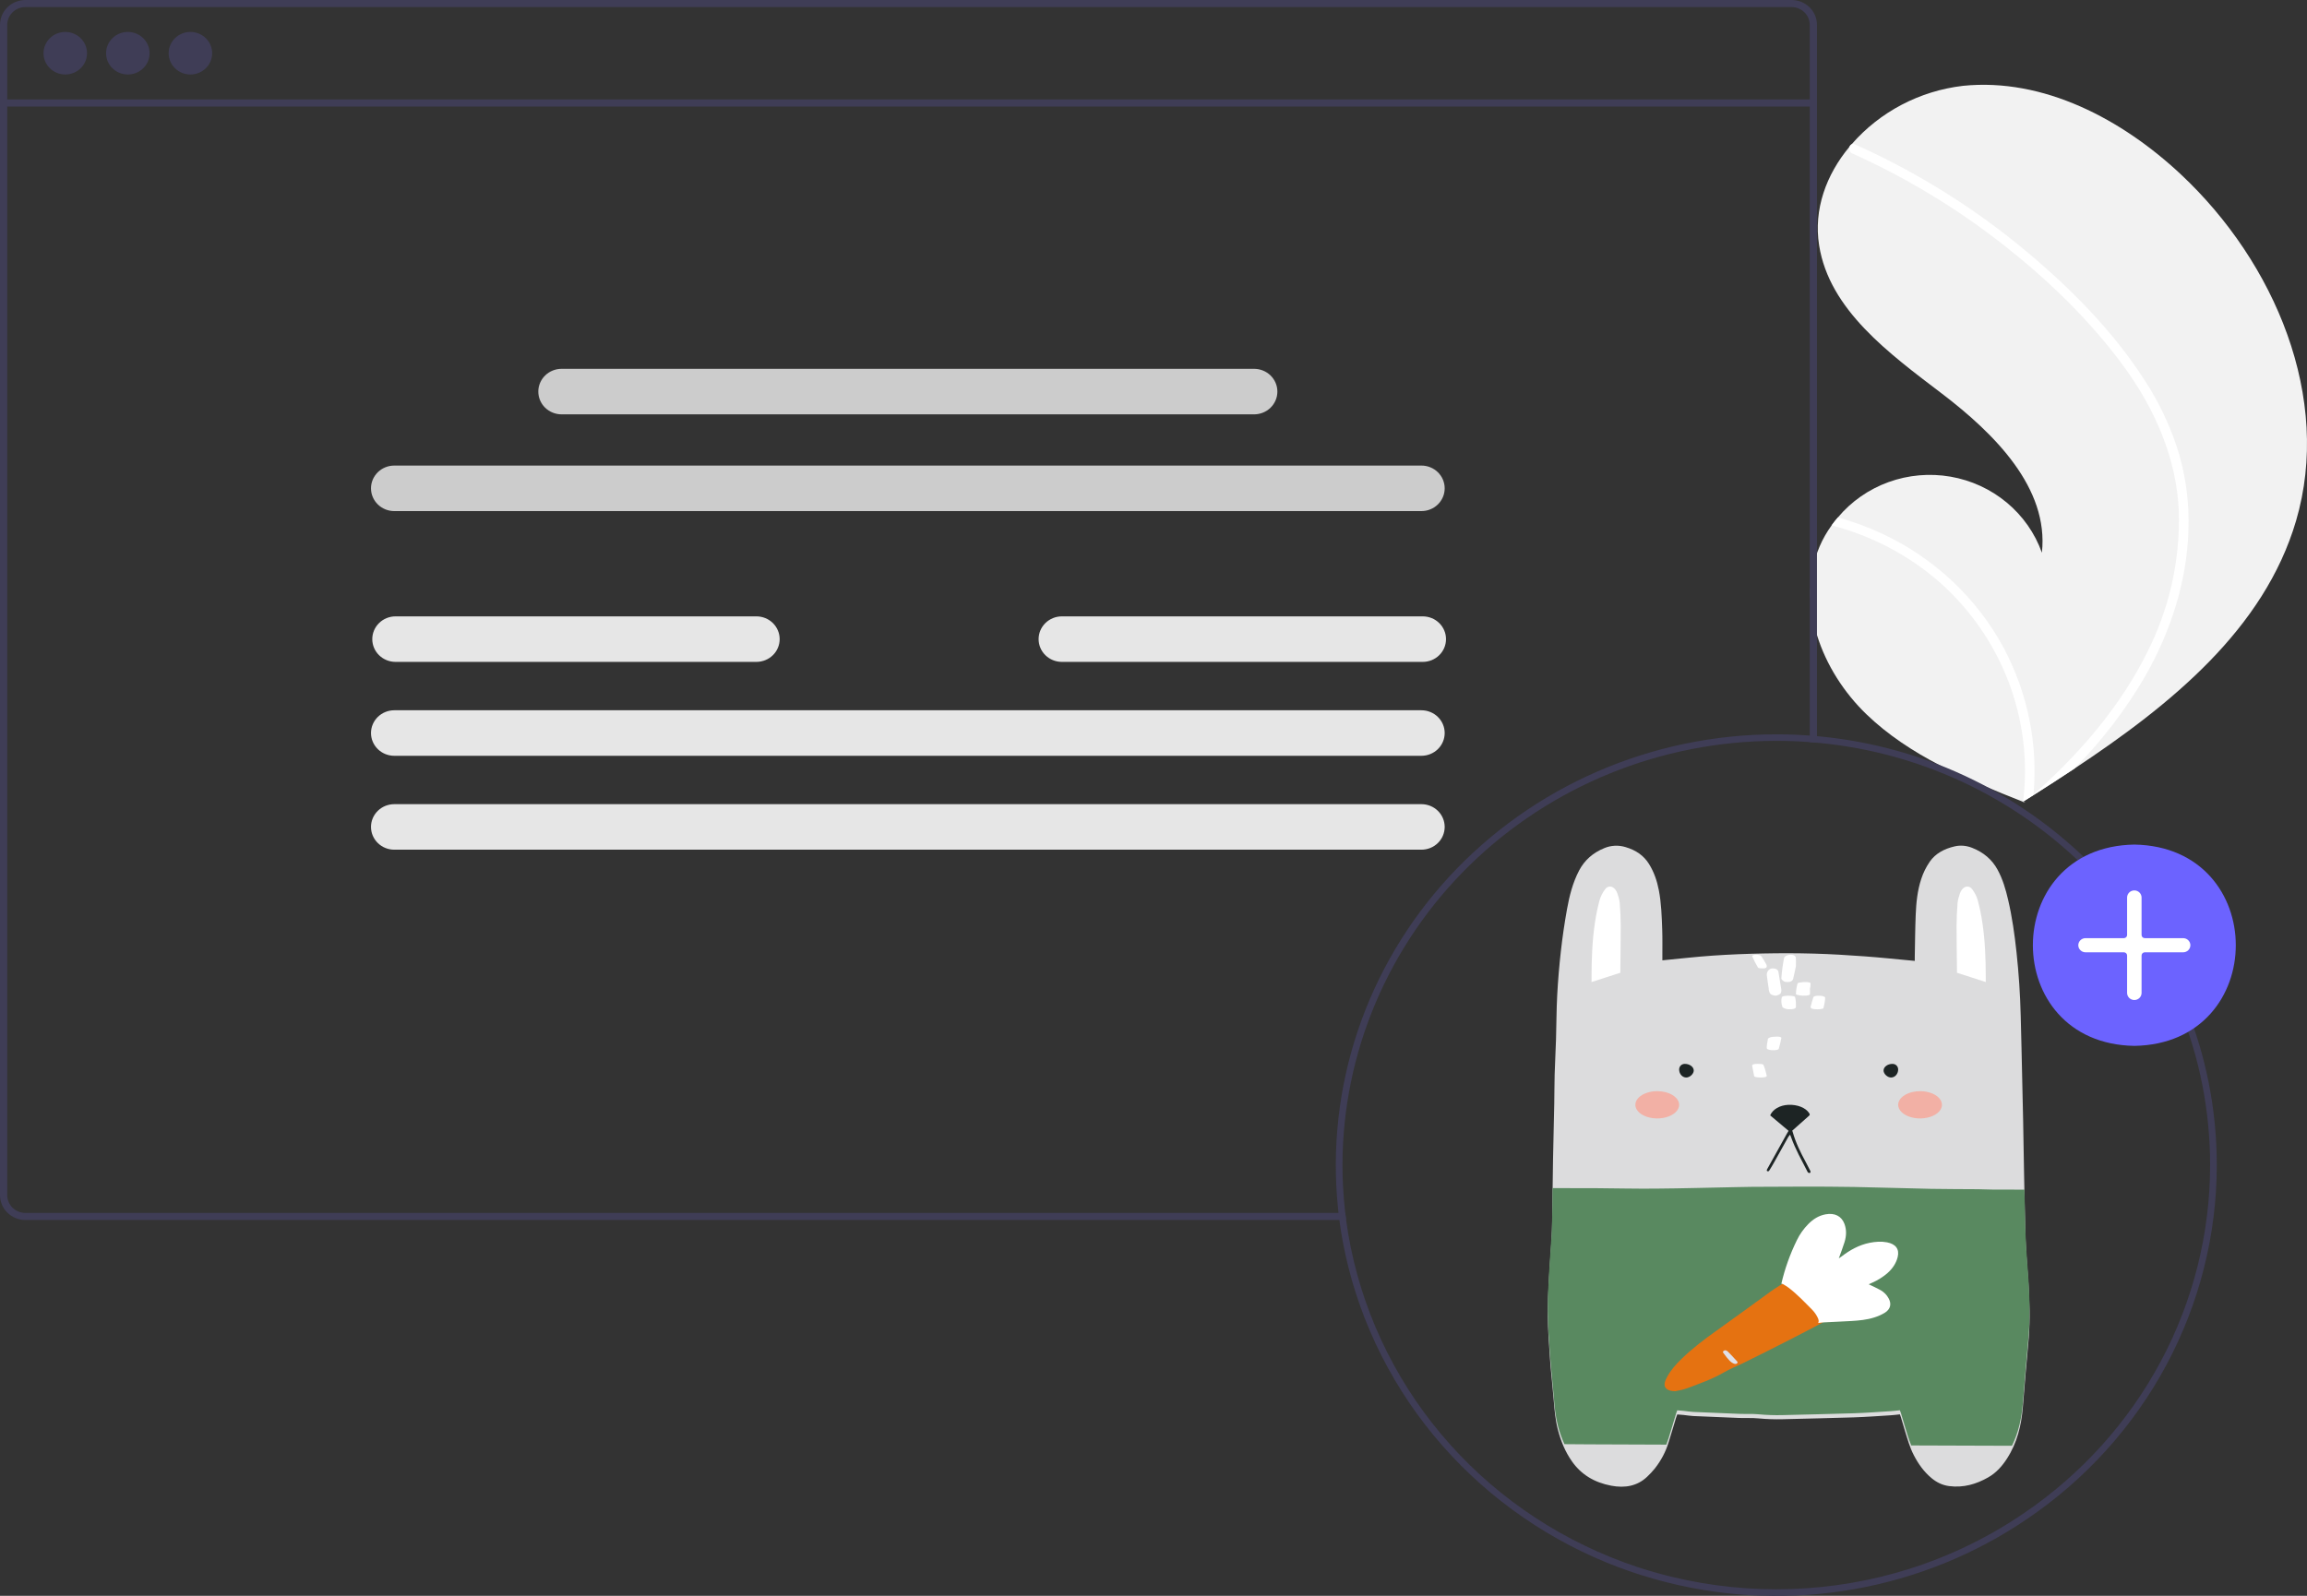 <svg width="198" height="137" viewBox="0 0 198 137" fill="none" xmlns="http://www.w3.org/2000/svg">
<rect x="0" y="0" width="198" height="137" fill="#333333" stroke="none"/>
<g clip-path="url(#clip0_4008_129)">
<path d="M197.058 44.722C194.326 53.99 186.351 60.478 178.032 65.989C176.871 66.759 175.709 67.511 174.547 68.245C174.539 68.249 174.531 68.256 174.523 68.259C174.467 68.294 174.411 68.329 174.359 68.365C174.119 68.516 173.879 68.668 173.641 68.817L173.772 68.874C173.772 68.874 173.9 68.941 173.759 68.885C173.718 68.868 173.674 68.853 173.632 68.835C168.799 66.929 163.881 64.882 160.177 61.31C156.335 57.601 154.09 51.784 156.17 46.912C156.444 46.273 156.789 45.667 157.2 45.104C157.369 44.867 157.551 44.642 157.74 44.42C158.887 43.05 160.387 42.003 162.085 41.388C163.783 40.773 165.618 40.612 167.401 40.92C169.184 41.229 170.851 41.996 172.23 43.144C173.609 44.291 174.651 45.778 175.248 47.45C175.86 41.883 171.167 37.221 166.652 33.781C162.134 30.342 157.001 26.598 156.128 21.062C155.64 17.983 156.735 14.998 158.729 12.602C158.791 12.529 158.853 12.457 158.916 12.386C161.344 9.595 164.759 7.803 168.478 7.368C175.405 6.664 182.134 10.25 187.166 14.961C195.266 22.541 200.163 34.184 197.058 44.722Z" fill="#F2F2F2"/>
<path d="M184.037 32.599C185.367 34.622 186.387 36.825 187.067 39.136C187.642 41.202 187.898 43.34 187.826 45.48C187.702 49.878 186.318 54.176 184.141 58.005C182.457 60.907 180.404 63.59 178.032 65.989C176.871 66.759 175.709 67.511 174.547 68.245C174.539 68.249 174.531 68.256 174.523 68.259C174.467 68.294 174.411 68.33 174.359 68.365C174.119 68.516 173.879 68.668 173.641 68.817C173.641 68.817 173.9 68.941 173.759 68.885C173.718 68.868 173.674 68.853 173.632 68.836C174.065 65.362 173.641 61.837 172.395 58.557C171.149 55.277 169.117 52.337 166.47 49.983C163.816 47.665 160.64 45.993 157.2 45.104C157.369 44.868 157.551 44.642 157.74 44.42C159.068 44.784 160.361 45.263 161.604 45.85C166.044 47.936 169.68 51.365 171.974 55.63C174.032 59.502 174.917 63.868 174.527 68.216C174.725 68.04 174.924 67.86 175.117 67.682C178.789 64.333 182.051 60.489 184.259 56.052C186.174 52.295 187.115 48.135 187 43.939C186.819 39.363 184.955 35.124 182.257 31.434C179.366 27.485 175.741 23.991 171.871 20.964C167.907 17.859 163.569 15.239 158.954 13.164C158.85 13.117 158.769 13.032 158.727 12.927C158.685 12.823 158.686 12.706 158.729 12.602C158.76 12.509 158.827 12.431 158.916 12.386C158.962 12.367 159.012 12.358 159.061 12.36C159.111 12.362 159.16 12.375 159.204 12.398C159.774 12.654 160.34 12.915 160.901 13.186C165.576 15.446 169.945 18.265 173.91 21.579C177.739 24.773 181.344 28.421 184.037 32.599Z" fill="white"/>
<path d="M155.631 8.539H0.311V9.148H155.631V8.539Z" fill="#3F3D56"/>
<path d="M5.602 6.395C6.634 6.395 7.47 5.577 7.47 4.568C7.47 3.56 6.634 2.742 5.602 2.742C4.571 2.742 3.735 3.56 3.735 4.568C3.735 5.577 4.571 6.395 5.602 6.395Z" fill="#3F3D56"/>
<path d="M10.972 6.395C12.003 6.395 12.839 5.577 12.839 4.568C12.839 3.56 12.003 2.742 10.972 2.742C9.94 2.742 9.104 3.56 9.104 4.568C9.104 5.577 9.94 6.395 10.972 6.395Z" fill="#3F3D56"/>
<path d="M16.341 6.395C17.373 6.395 18.209 5.577 18.209 4.568C18.209 3.56 17.373 2.742 16.341 2.742C15.31 2.742 14.474 3.56 14.474 4.568C14.474 5.577 15.31 6.395 16.341 6.395Z" fill="#3F3D56"/>
<path d="M121.993 43.877H33.839C33.577 43.877 33.317 43.827 33.075 43.728C32.832 43.63 32.612 43.486 32.426 43.305C32.241 43.123 32.094 42.908 31.993 42.671C31.893 42.434 31.841 42.18 31.841 41.923C31.841 41.666 31.893 41.412 31.993 41.175C32.094 40.938 32.241 40.723 32.426 40.541C32.612 40.36 32.832 40.216 33.075 40.117C33.317 40.019 33.577 39.969 33.839 39.969H121.993C122.256 39.969 122.516 40.019 122.758 40.117C123 40.216 123.221 40.36 123.406 40.541C123.592 40.723 123.739 40.938 123.839 41.175C123.94 41.412 123.991 41.666 123.991 41.923C123.991 42.18 123.94 42.434 123.839 42.671C123.739 42.908 123.592 43.123 123.406 43.305C123.221 43.486 123 43.63 122.758 43.728C122.516 43.827 122.256 43.877 121.993 43.877Z" fill="#CCCCCC"/>
<path d="M121.993 64.885H33.839C33.577 64.885 33.317 64.834 33.075 64.736C32.832 64.638 32.612 64.494 32.426 64.312C32.241 64.131 32.094 63.915 31.993 63.678C31.893 63.441 31.841 63.187 31.841 62.93C31.841 62.674 31.893 62.419 31.993 62.182C32.094 61.945 32.241 61.73 32.426 61.548C32.612 61.367 32.832 61.223 33.075 61.125C33.317 61.027 33.577 60.976 33.839 60.976H121.993C122.256 60.976 122.516 61.027 122.758 61.125C123 61.223 123.221 61.367 123.406 61.548C123.592 61.73 123.739 61.945 123.839 62.182C123.94 62.419 123.991 62.674 123.991 62.93C123.991 63.187 123.94 63.441 123.839 63.678C123.739 63.915 123.592 64.131 123.406 64.312C123.221 64.494 123 64.638 122.758 64.736C122.516 64.834 122.256 64.885 121.993 64.885Z" fill="#E6E6E6"/>
<path d="M121.993 72.945H33.839C33.309 72.945 32.801 72.74 32.426 72.373C32.052 72.007 31.841 71.51 31.841 70.991C31.841 70.473 32.052 69.976 32.426 69.609C32.801 69.243 33.309 69.037 33.839 69.037H121.993C122.523 69.037 123.031 69.243 123.406 69.609C123.781 69.976 123.991 70.473 123.991 70.991C123.991 71.51 123.781 72.007 123.406 72.373C123.031 72.74 122.523 72.945 121.993 72.945Z" fill="#E6E6E6"/>
<path d="M107.634 35.572H48.199C47.669 35.572 47.16 35.366 46.786 35C46.411 34.633 46.201 34.136 46.201 33.618C46.201 33.099 46.411 32.602 46.786 32.236C47.16 31.869 47.669 31.664 48.199 31.664H107.634C108.164 31.664 108.672 31.869 109.047 32.236C109.421 32.602 109.632 33.099 109.632 33.618C109.632 34.136 109.421 34.633 109.047 35C108.672 35.366 108.164 35.572 107.634 35.572Z" fill="#CCCCCC"/>
<path d="M64.917 56.823H33.951C33.688 56.824 33.428 56.773 33.186 56.675C32.943 56.577 32.722 56.433 32.537 56.252C32.351 56.07 32.203 55.855 32.103 55.618C32.002 55.38 31.951 55.126 31.951 54.869C31.951 54.612 32.002 54.358 32.103 54.121C32.203 53.884 32.351 53.668 32.537 53.487C32.722 53.305 32.943 53.161 33.186 53.063C33.428 52.965 33.688 52.915 33.951 52.915H64.917C65.447 52.915 65.955 53.121 66.33 53.487C66.705 53.854 66.915 54.351 66.915 54.869C66.915 55.388 66.705 55.885 66.33 56.251C65.955 56.617 65.447 56.823 64.917 56.823Z" fill="#E6E6E6"/>
<path d="M122.105 56.823H91.139C90.876 56.824 90.616 56.773 90.374 56.675C90.131 56.577 89.91 56.433 89.725 56.252C89.539 56.07 89.391 55.855 89.291 55.618C89.19 55.38 89.139 55.126 89.139 54.869C89.139 54.612 89.19 54.358 89.291 54.121C89.391 53.884 89.539 53.668 89.725 53.487C89.91 53.305 90.131 53.161 90.374 53.063C90.616 52.965 90.876 52.915 91.139 52.915H122.105C122.368 52.915 122.628 52.965 122.871 53.063C123.113 53.161 123.334 53.305 123.519 53.487C123.705 53.668 123.853 53.884 123.953 54.121C124.054 54.358 124.105 54.612 124.105 54.869C124.105 55.126 124.054 55.38 123.953 55.618C123.853 55.855 123.705 56.07 123.519 56.252C123.334 56.433 123.113 56.577 122.871 56.675C122.628 56.773 122.368 56.824 122.105 56.823Z" fill="#E6E6E6"/>
<path d="M153.763 0H2.177C1.599 0.001 1.046 0.226 0.637 0.626C0.229 1.025 0 1.567 0 2.132V102.606C0.001 103.171 0.23 103.712 0.638 104.111C1.046 104.51 1.6 104.735 2.177 104.736H115.532C115.503 104.534 115.48 104.329 115.457 104.128H2.177C1.764 104.127 1.369 103.967 1.077 103.682C0.786 103.396 0.622 103.01 0.621 102.606V2.132C0.622 1.728 0.786 1.341 1.077 1.056C1.369 0.77 1.764 0.609 2.177 0.608H153.763C154.177 0.608 154.573 0.769 154.865 1.055C155.157 1.34 155.321 1.728 155.321 2.132V63.711C155.528 63.725 155.737 63.742 155.943 63.761V2.132C155.943 1.567 155.713 1.024 155.304 0.625C154.896 0.225 154.341 0 153.763 0Z" fill="#3F3D56"/>
<path d="M115.532 104.736C115.503 104.534 115.48 104.329 115.457 104.128C115.451 104.097 115.449 104.069 115.446 104.038C115.363 103.301 115.302 102.557 115.265 101.805C115.108 102.453 114.965 103.102 114.839 103.755C114.847 103.85 114.856 103.943 114.867 104.038C114.87 104.069 114.873 104.097 114.879 104.128C114.901 104.329 114.924 104.534 114.953 104.736C115.033 105.36 115.131 105.977 115.245 106.59C115.248 106.565 115.251 106.543 115.254 106.517C115.334 105.926 115.426 105.338 115.534 104.75C115.532 104.745 115.531 104.741 115.532 104.736ZM155.943 63.198C155.737 63.179 155.528 63.162 155.321 63.148C155.29 63.145 155.261 63.145 155.23 63.142C154.313 63.075 153.385 63.041 152.452 63.041C147.165 63.043 141.938 64.129 137.108 66.228C132.277 68.328 127.95 71.395 124.405 75.231C120.861 79.068 118.179 83.588 116.531 88.501C114.883 93.414 114.307 98.611 114.839 103.755C114.847 103.85 114.856 103.943 114.867 104.038C114.87 104.069 114.873 104.097 114.879 104.128C114.901 104.329 114.924 104.534 114.953 104.736C115.033 105.36 115.131 105.977 115.245 106.59C116.383 112.673 119.056 118.381 123.02 123.197C126.985 128.014 132.116 131.785 137.948 134.171C138.544 134.412 139.145 134.641 139.755 134.851C140.156 134.994 140.557 135.126 140.964 135.252C141.256 135.345 141.551 135.431 141.846 135.515C142.264 135.636 142.688 135.751 143.115 135.857C148.35 137.171 153.812 137.366 159.131 136.429C164.45 135.492 169.5 133.445 173.937 130.428H173.94C178.973 127.029 183.086 122.487 185.928 117.191C188.77 111.894 190.255 106.002 190.257 100.021C190.257 80.78 175.158 64.927 155.943 63.198ZM173.691 129.915C171.941 131.11 170.089 132.156 168.155 133.039C166.765 133.675 165.336 134.225 163.876 134.686C157.287 136.76 150.239 137 143.519 135.378C143.015 135.258 142.514 135.126 142.018 134.983C141.528 134.843 141.043 134.695 140.563 134.538C140.171 134.406 139.778 134.272 139.389 134.129C138.982 133.977 138.581 133.821 138.18 133.658C132.149 131.2 126.884 127.236 122.91 122.163C118.936 117.09 116.392 111.085 115.534 104.75C115.532 104.745 115.531 104.741 115.532 104.736C115.503 104.534 115.48 104.329 115.457 104.128C115.451 104.097 115.449 104.069 115.446 104.038C115.363 103.301 115.302 102.557 115.265 101.805C115.234 101.214 115.218 100.619 115.219 100.021C115.23 90.365 119.156 81.108 126.136 74.28C133.116 67.453 142.58 63.612 152.452 63.602C153.385 63.602 154.313 63.635 155.23 63.703C155.261 63.705 155.29 63.708 155.321 63.711C155.528 63.725 155.737 63.742 155.943 63.761C174.843 65.487 189.684 81.088 189.684 100.021C189.683 105.896 188.228 111.684 185.443 116.89C182.658 122.096 178.626 126.565 173.691 129.915ZM139.389 134.129C138.982 133.977 138.581 133.821 138.18 133.658C132.149 131.2 126.884 127.236 122.91 122.163C118.936 117.09 116.392 111.085 115.534 104.75C115.426 105.338 115.334 105.926 115.254 106.517C115.251 106.543 115.248 106.565 115.245 106.59C116.383 112.673 119.056 118.381 123.02 123.197C126.985 128.014 132.116 131.785 137.948 134.171C138.544 134.412 139.145 134.641 139.755 134.851C139.629 134.613 139.506 134.372 139.389 134.129ZM155.23 63.142C154.313 63.075 153.385 63.041 152.452 63.041C147.165 63.043 141.938 64.129 137.108 66.228C132.277 68.328 127.95 71.395 124.405 75.231C120.861 79.068 118.179 83.588 116.531 88.501C114.883 93.414 114.307 98.611 114.839 103.755C114.847 103.85 114.856 103.943 114.867 104.038C114.87 104.069 114.873 104.097 114.879 104.128H115.457C115.451 104.097 115.449 104.069 115.446 104.038C115.363 103.301 115.302 102.557 115.265 101.805C115.234 101.214 115.218 100.619 115.219 100.021C115.23 90.365 119.156 81.108 126.136 74.28C133.116 67.453 142.58 63.612 152.452 63.602C153.385 63.602 154.313 63.635 155.23 63.703C155.261 63.705 155.29 63.708 155.321 63.711L155.321 63.148C155.29 63.145 155.261 63.145 155.23 63.142Z" fill="#3F3D56"/>
<path d="M183.181 72.506C194.793 72.7 194.791 89.596 183.181 89.788C171.57 89.594 171.571 72.699 183.181 72.506Z" fill="#6C63FF"/>
<path d="M183.181 85.852C183.016 85.852 182.859 85.788 182.742 85.674C182.626 85.56 182.56 85.406 182.56 85.245V82.025C182.56 81.954 182.531 81.885 182.479 81.834C182.427 81.783 182.357 81.755 182.284 81.755H178.992C178.827 81.755 178.669 81.691 178.553 81.577C178.437 81.463 178.371 81.308 178.371 81.147C178.371 80.986 178.437 80.832 178.553 80.718C178.669 80.604 178.827 80.54 178.992 80.54H182.284C182.357 80.54 182.427 80.511 182.479 80.461C182.531 80.41 182.56 80.341 182.56 80.269V77.05C182.56 76.889 182.626 76.734 182.742 76.62C182.858 76.506 183.016 76.442 183.181 76.442C183.346 76.442 183.504 76.506 183.62 76.62C183.736 76.734 183.802 76.889 183.802 77.05V80.269C183.802 80.341 183.831 80.41 183.883 80.461C183.935 80.511 184.005 80.54 184.078 80.54H187.37C187.535 80.54 187.693 80.604 187.809 80.718C187.925 80.832 187.991 80.986 187.991 81.147C187.991 81.308 187.925 81.463 187.809 81.577C187.693 81.691 187.535 81.755 187.37 81.755H184.078C184.005 81.755 183.935 81.783 183.883 81.834C183.831 81.885 183.802 81.954 183.802 82.025V85.245C183.802 85.406 183.736 85.56 183.62 85.674C183.503 85.788 183.346 85.852 183.181 85.852Z" fill="white"/>
<path d="M163.059 121.422C162.798 121.449 162.547 121.485 162.294 121.5C161.229 121.566 160.167 121.646 159.1 121.681C157.074 121.748 155.045 121.785 153.017 121.839C152.315 121.857 151.612 121.833 150.914 121.768C150.368 121.716 149.812 121.752 149.262 121.731C147.95 121.681 146.638 121.626 145.327 121.566C145.047 121.552 144.769 121.503 144.49 121.474C144.317 121.456 144.144 121.445 143.952 121.429C143.912 121.539 143.874 121.629 143.846 121.722C143.633 122.422 143.43 123.124 143.209 123.822C142.968 124.62 142.57 125.379 142.031 126.065C141.826 126.319 141.601 126.56 141.357 126.788C140.521 127.575 139.472 127.77 138.284 127.546C136.805 127.267 135.696 126.567 134.922 125.469C134.326 124.625 133.964 123.712 133.712 122.759C133.497 121.943 133.423 121.115 133.356 120.282C133.26 119.087 133.12 117.894 133.033 116.698C132.943 115.453 132.858 114.206 132.838 112.959C132.823 111.87 132.889 110.781 132.946 109.692C133.003 108.584 133.098 107.478 133.165 106.37C133.195 105.875 133.206 105.379 133.214 104.884C133.242 103.082 133.259 101.279 133.291 99.476C133.319 97.901 133.364 96.326 133.395 94.752C133.412 93.92 133.405 93.088 133.429 92.256C133.458 91.246 133.515 90.237 133.546 89.229C133.585 87.963 133.581 86.693 133.649 85.427C133.717 84.161 133.823 82.896 133.966 81.634C134.1 80.443 134.274 79.254 134.487 78.069C134.694 76.924 134.972 75.789 135.535 74.719C135.991 73.862 136.695 73.215 137.702 72.806C137.98 72.689 138.285 72.621 138.596 72.607C138.907 72.592 139.218 72.631 139.511 72.722C140.405 72.982 141.08 73.453 141.524 74.166C141.967 74.878 142.218 75.634 142.371 76.422C142.587 77.54 142.619 78.67 142.661 79.797C142.689 80.559 142.671 81.323 142.674 82.085C142.674 82.202 142.674 82.318 142.674 82.444C144.148 82.303 145.575 82.137 147.008 82.039C148.441 81.94 149.887 81.883 151.329 81.855C152.782 81.826 154.238 81.825 155.691 81.867C157.132 81.907 158.573 81.995 160.009 82.1C161.445 82.205 162.864 82.357 164.337 82.493C164.337 82.328 164.337 82.213 164.337 82.097C164.361 80.909 164.368 79.72 164.417 78.533C164.46 77.493 164.56 76.456 164.896 75.447C165.063 74.931 165.308 74.435 165.626 73.972C166.113 73.272 166.856 72.872 167.758 72.661C168.273 72.542 168.781 72.597 169.266 72.788C170.262 73.182 170.979 73.811 171.438 74.654C171.889 75.479 172.141 76.353 172.347 77.24C172.694 78.726 172.905 80.231 173.068 81.742C173.264 83.557 173.384 85.376 173.429 87.199C173.454 88.129 173.477 89.059 173.498 89.99C173.546 92.06 173.592 94.129 173.637 96.199C173.665 97.575 173.681 98.95 173.709 100.326C173.751 102.386 173.779 104.447 173.851 106.505C173.895 107.742 174.02 108.977 174.095 110.213C174.19 111.757 174.239 113.302 174.119 114.847C174.042 115.835 173.944 116.821 173.858 117.809C173.773 118.816 173.697 119.824 173.61 120.832C173.48 122.366 173.133 123.854 172.25 125.222C171.842 125.855 171.343 126.432 170.627 126.839C169.617 127.413 168.521 127.741 167.277 127.579C166.684 127.501 166.202 127.248 165.784 126.903C165.106 126.338 164.633 125.658 164.254 124.926C163.899 124.242 163.706 123.517 163.483 122.799C163.364 122.414 163.255 122.028 163.139 121.647C163.122 121.581 163.094 121.517 163.059 121.422Z" fill="#DCDCDD"/>
<path d="M174.096 109.862C174.02 108.625 173.895 107.39 173.851 106.152C173.804 104.812 173.776 103.47 173.751 102.129H173.325C172.575 102.129 171.827 102.133 171.075 102.126C170.641 102.123 170.208 102.098 169.772 102.093C168.424 102.081 167.075 102.088 165.728 102.061C163.524 102.017 161.321 101.941 159.118 101.9C157.605 101.871 156.093 101.873 154.58 101.872C153.173 101.872 151.766 101.881 150.359 101.89C149.891 101.894 149.421 101.906 148.952 101.915C146.655 101.96 144.358 102.025 142.059 102.043C140.36 102.059 138.66 102.016 136.96 102.005C135.846 101.998 134.733 101.999 133.619 102C133.496 102.006 133.372 102.006 133.249 102C133.238 102.844 133.226 103.687 133.214 104.528C133.206 105.024 133.195 105.519 133.165 106.015C133.1 107.123 133.003 108.23 132.946 109.338C132.889 110.427 132.823 111.517 132.838 112.606C132.856 113.853 132.941 115.101 133.033 116.346C133.12 117.542 133.26 118.736 133.356 119.932C133.421 120.762 133.497 121.59 133.712 122.409C133.849 122.944 134.035 123.47 134.268 123.981C134.965 123.987 135.662 123.993 136.359 123.996L143.013 124.021C143.085 123.84 143.15 123.656 143.208 123.47C143.429 122.772 143.633 122.07 143.846 121.37C143.874 121.277 143.911 121.185 143.951 121.076C144.147 121.092 144.317 121.104 144.49 121.122C144.768 121.151 145.046 121.2 145.326 121.213C146.637 121.275 147.949 121.33 149.261 121.378C149.812 121.399 150.369 121.364 150.914 121.415C151.612 121.481 152.315 121.505 153.017 121.486C155.045 121.431 157.073 121.396 159.1 121.329C160.166 121.294 161.228 121.213 162.293 121.148C162.547 121.132 162.799 121.097 163.058 121.07C163.093 121.165 163.123 121.229 163.142 121.295C163.257 121.68 163.366 122.065 163.485 122.447C163.657 122.998 163.811 123.554 164.033 124.091L170.347 124.112C171.125 124.112 171.902 124.116 172.679 124.119C173.252 122.963 173.505 121.737 173.613 120.479C173.699 119.471 173.775 118.463 173.86 117.455C173.944 116.467 174.042 115.48 174.121 114.492C174.238 112.951 174.19 111.406 174.096 109.862Z" fill="#598960"/>
<path d="M156.543 112.938C156.427 112.715 156.273 112.507 156.087 112.32C155.394 111.659 154.724 110.976 153.92 110.401C153.78 110.306 153.634 110.216 153.483 110.132C153.423 110.095 153.352 110.073 153.278 110.068C153.18 110.064 152.294 110.639 151.955 110.884C150.407 112.002 148.875 113.136 147.314 114.242C146.259 114.989 145.242 115.766 144.337 116.641C143.845 117.117 143.398 117.62 143.087 118.197C142.998 118.351 142.929 118.513 142.882 118.68C142.775 119.138 143.072 119.429 143.781 119.436C144.01 119.38 144.399 119.327 144.748 119.198C145.851 118.79 146.965 118.399 147.964 117.815C148.467 117.521 149.031 117.301 149.564 117.042C151.595 116.056 156.553 113.524 156.603 113.427C156.675 113.29 156.656 113.137 156.543 112.938Z" fill="#E57211"/>
<path d="M161.972 109.315C162.42 108.921 162.74 108.457 162.872 107.906C163.032 107.237 162.704 106.798 161.951 106.653C161.455 106.558 160.965 106.597 160.478 106.691C159.544 106.879 158.767 107.322 158.054 107.866C157.989 107.918 157.913 107.963 157.817 108.029C157.992 107.537 158.171 107.088 158.31 106.63C158.468 106.114 158.495 105.589 158.302 105.071C158.052 104.402 157.47 104.108 156.69 104.248C156.073 104.361 155.607 104.675 155.203 105.08C154.794 105.494 154.462 105.962 154.219 106.468C153.629 107.671 153.182 108.924 152.886 110.207C152.957 110.212 153.025 110.235 153.082 110.272C153.225 110.355 153.364 110.446 153.497 110.542C154.261 111.119 154.898 111.804 155.557 112.468C155.734 112.656 155.88 112.865 155.991 113.089C156.096 113.289 156.119 113.442 156.048 113.581C156.213 113.554 156.38 113.535 156.548 113.525C157.329 113.483 158.111 113.455 158.891 113.408C159.557 113.368 160.225 113.307 160.856 113.104C161.181 113.005 161.49 112.867 161.773 112.695C162.26 112.386 162.357 111.93 162.088 111.455C161.94 111.177 161.709 110.94 161.42 110.769C161.096 110.584 160.745 110.431 160.385 110.256L160.678 110.121C161.153 109.912 161.59 109.64 161.972 109.315Z" fill="white"/>
<path d="M139.067 83.51L136.595 84.308V83.944C136.595 82.353 136.653 80.765 136.89 79.189C136.985 78.541 137.118 77.899 137.289 77.265C137.388 76.936 137.547 76.624 137.759 76.342C137.994 76.017 138.391 76.044 138.636 76.368C138.719 76.476 138.781 76.595 138.822 76.721C138.901 76.981 138.994 77.246 139.015 77.513C139.065 78.165 139.099 78.818 139.101 79.471C139.101 80.688 139.08 81.905 139.068 83.122C139.066 83.25 139.067 83.38 139.067 83.51Z" fill="white"/>
<path d="M144.114 94.837C144.117 95.068 144.01 95.295 143.806 95.488C143.603 95.682 143.312 95.833 142.97 95.924C142.629 96.014 142.252 96.04 141.887 95.997C141.522 95.954 141.186 95.845 140.92 95.684C140.655 95.522 140.472 95.315 140.395 95.089C140.318 94.863 140.351 94.627 140.488 94.413C140.626 94.198 140.862 94.013 141.168 93.882C141.473 93.751 141.835 93.679 142.206 93.675C142.453 93.674 142.699 93.702 142.93 93.759C143.16 93.817 143.369 93.902 143.547 94.01C143.724 94.118 143.865 94.246 143.962 94.388C144.06 94.53 144.111 94.683 144.114 94.837Z" fill="#F2B0A5"/>
<path d="M144.114 91.826C144.11 91.55 144.316 91.338 144.591 91.334C145.004 91.327 145.359 91.584 145.367 91.893C145.374 92.187 145.029 92.511 144.715 92.504C144.386 92.498 144.119 92.197 144.114 91.826Z" fill="#1D2424"/>
<path d="M167.958 83.51L170.43 84.308V83.944C170.43 82.353 170.372 80.765 170.136 79.189C170.04 78.541 169.907 77.899 169.736 77.265C169.637 76.936 169.478 76.624 169.266 76.342C169.031 76.017 168.633 76.044 168.389 76.368C168.306 76.476 168.244 76.595 168.204 76.721C168.124 76.981 168.032 77.246 168.011 77.513C167.96 78.165 167.926 78.818 167.924 79.471C167.921 80.688 167.945 81.905 167.957 83.122C167.961 83.25 167.958 83.38 167.958 83.51Z" fill="white"/>
<path d="M162.912 94.837C162.909 95.068 163.016 95.295 163.219 95.488C163.423 95.682 163.714 95.833 164.055 95.924C164.397 96.014 164.774 96.04 165.139 95.997C165.503 95.954 165.84 95.845 166.105 95.684C166.371 95.522 166.553 95.315 166.63 95.089C166.707 94.863 166.675 94.627 166.537 94.413C166.4 94.198 166.164 94.013 165.858 93.882C165.552 93.751 165.191 93.679 164.82 93.675C164.572 93.674 164.326 93.702 164.096 93.759C163.866 93.817 163.656 93.902 163.479 94.01C163.302 94.118 163.16 94.246 163.063 94.388C162.966 94.53 162.914 94.683 162.912 94.837Z" fill="#F2B0A5"/>
<path d="M162.911 91.826C162.915 91.55 162.709 91.338 162.434 91.334C162.021 91.327 161.666 91.584 161.658 91.893C161.651 92.187 161.995 92.511 162.31 92.504C162.64 92.498 162.907 92.197 162.911 91.826Z" fill="#1D2424"/>
<path d="M155.335 100.45C155.22 100.224 155.107 99.997 154.985 99.772C154.527 98.933 154.113 98.083 153.865 97.198C153.856 97.154 153.84 97.112 153.816 97.072C154.299 96.643 154.781 96.212 155.267 95.783C155.355 95.706 155.322 95.639 155.273 95.562C154.973 95.097 154.264 94.814 153.478 94.849C152.761 94.882 152.148 95.232 151.926 95.753L153.506 97.082C153.459 97.146 153.419 97.212 153.386 97.28C152.809 98.316 152.233 99.352 151.659 100.388C151.645 100.417 151.636 100.448 151.633 100.478C151.631 100.493 151.636 100.508 151.646 100.521C151.657 100.534 151.673 100.544 151.692 100.55C151.711 100.557 151.732 100.559 151.753 100.556C151.774 100.553 151.793 100.546 151.808 100.536C151.835 100.512 151.856 100.485 151.87 100.456C152.01 100.227 152.15 99.998 152.277 99.766C152.68 99.046 153.078 98.325 153.482 97.604C153.527 97.537 153.579 97.472 153.637 97.409C153.68 97.522 153.707 97.589 153.732 97.657C154.086 98.652 154.626 99.603 155.117 100.566C155.129 100.601 155.151 100.633 155.182 100.662C155.197 100.674 155.215 100.684 155.236 100.691C155.257 100.698 155.28 100.701 155.303 100.701C155.387 100.686 155.391 100.637 155.392 100.602C155.386 100.549 155.366 100.498 155.335 100.45Z" fill="#1D2424"/>
<path d="M151.626 92.33C151.648 92.373 151.62 92.416 151.544 92.457C151.501 92.47 151.44 92.481 151.364 92.49C151.289 92.498 151.203 92.503 151.112 92.504C151.021 92.503 150.933 92.498 150.855 92.491C150.778 92.483 150.712 92.472 150.664 92.46C150.577 92.425 150.536 92.388 150.545 92.351C150.485 92.072 150.435 91.793 150.383 91.514C150.383 91.484 150.312 91.342 150.815 91.334C151.317 91.326 151.33 91.392 151.345 91.42C151.453 91.605 151.604 92.212 151.626 92.33Z" fill="white"/>
<path d="M155.34 84.873C155.34 85.03 155.355 85.187 155.34 85.343C155.34 85.414 155.199 85.492 154.697 85.477C154.551 85.465 154.424 85.448 154.327 85.426C154.229 85.404 154.165 85.379 154.139 85.352C154.139 85.038 154.193 84.727 154.283 84.412C154.314 84.389 154.378 84.368 154.47 84.35C154.562 84.332 154.679 84.318 154.809 84.31C155.255 84.294 155.387 84.36 155.391 84.424C155.399 84.575 155.357 84.873 155.34 84.873Z" fill="white"/>
<path d="M156.49 86.562C156.485 86.573 156.47 86.582 156.448 86.591C156.4 86.609 156.331 86.624 156.248 86.634C156.166 86.644 156.072 86.65 155.977 86.65C155.882 86.65 155.788 86.644 155.706 86.634C155.623 86.624 155.554 86.609 155.506 86.591C155.488 86.584 155.472 86.576 155.46 86.569C155.387 86.497 155.373 86.422 155.419 86.349C155.481 86.104 155.556 85.859 155.632 85.615C155.66 85.535 155.827 85.457 156.249 85.484C156.439 85.496 156.64 85.58 156.644 85.632C156.661 85.784 156.554 86.41 156.49 86.562Z" fill="white"/>
<path d="M154.134 82.957C154.05 83.35 153.985 83.691 153.897 84.037C153.856 84.195 153.681 84.355 153.25 84.295C153.063 84.268 152.88 84.091 152.886 83.984C152.927 83.392 153.006 82.801 153.126 82.21C153.149 82.158 153.202 82.109 153.28 82.068C153.358 82.026 153.458 81.993 153.571 81.972C153.942 81.937 154.117 82.069 154.125 82.215C154.151 82.478 154.134 82.741 154.134 82.957Z" fill="white"/>
<path d="M151.727 89.236C151.715 89.178 151.773 89.121 151.894 89.069C151.955 89.045 152.047 89.025 152.159 89.012C152.271 88.998 152.4 88.991 152.53 88.991C152.804 88.999 152.89 89.062 152.886 89.1C152.837 89.414 152.752 89.728 152.663 90.042C152.641 90.114 152.425 90.18 152.049 90.158C151.867 90.147 151.667 90.077 151.649 90.031C151.591 89.891 151.705 89.36 151.727 89.236Z" fill="white"/>
<path d="M152.881 84.947C152.896 85.058 152.878 85.169 152.825 85.276C152.79 85.324 152.733 85.367 152.658 85.402C152.583 85.437 152.493 85.463 152.394 85.479C152.294 85.471 152.199 85.451 152.118 85.421C152.037 85.391 151.973 85.352 151.93 85.307C151.845 85.168 151.802 85.025 151.802 84.88C151.738 84.483 151.686 84.085 151.634 83.687C151.62 83.578 151.717 83.137 152.15 83.137C152.582 83.137 152.63 83.405 152.636 83.44C152.717 83.924 152.796 84.413 152.881 84.947Z" fill="white"/>
<path d="M152.926 85.595C152.936 85.581 152.954 85.567 152.981 85.555C153.032 85.532 153.104 85.514 153.19 85.501C153.277 85.487 153.375 85.48 153.475 85.479C153.576 85.478 153.676 85.483 153.766 85.495C153.856 85.506 153.934 85.523 153.992 85.544C154.031 85.558 154.055 85.574 154.061 85.591C154.143 85.877 154.141 86.164 154.139 86.451C154.139 86.558 153.96 86.667 153.49 86.647C153.275 86.638 153.02 86.527 152.979 86.454C152.877 86.169 152.859 85.882 152.926 85.595Z" fill="white"/>
<path d="M151.59 82.785C151.62 82.837 151.635 82.89 151.633 82.942C151.633 82.982 151.651 83.137 151.329 83.137C151.007 83.137 150.898 83.099 150.878 83.064C150.683 82.739 150.521 82.411 150.381 82.082C150.377 82.068 150.382 82.054 150.396 82.04C150.41 82.027 150.432 82.014 150.461 82.004C150.49 81.993 150.526 81.984 150.566 81.978C150.606 81.971 150.649 81.968 150.694 81.966C150.802 81.963 150.911 81.973 150.997 81.994C151.083 82.015 151.14 82.046 151.157 82.079C151.332 82.322 151.467 82.567 151.59 82.785Z" fill="white"/>
<path d="M148.873 117.086C148.565 116.996 148.36 116.762 147.899 116.14C147.882 116.119 147.874 116.095 147.874 116.071C147.874 116.047 147.882 116.024 147.899 116.003C148.006 115.887 148.158 115.9 148.288 116.024C148.557 116.289 148.805 116.565 149.096 116.882C149.118 116.906 149.128 116.934 149.126 116.963C149.125 116.991 149.11 117.018 149.086 117.041C149.061 117.063 149.027 117.08 148.989 117.088C148.951 117.096 148.91 117.096 148.873 117.086Z" fill="#E0E0E8"/>
</g>
<defs>
<clipPath id="clip0_4008_129">
<rect width="198" height="137" fill="white"/>
</clipPath>
</defs>
</svg>
